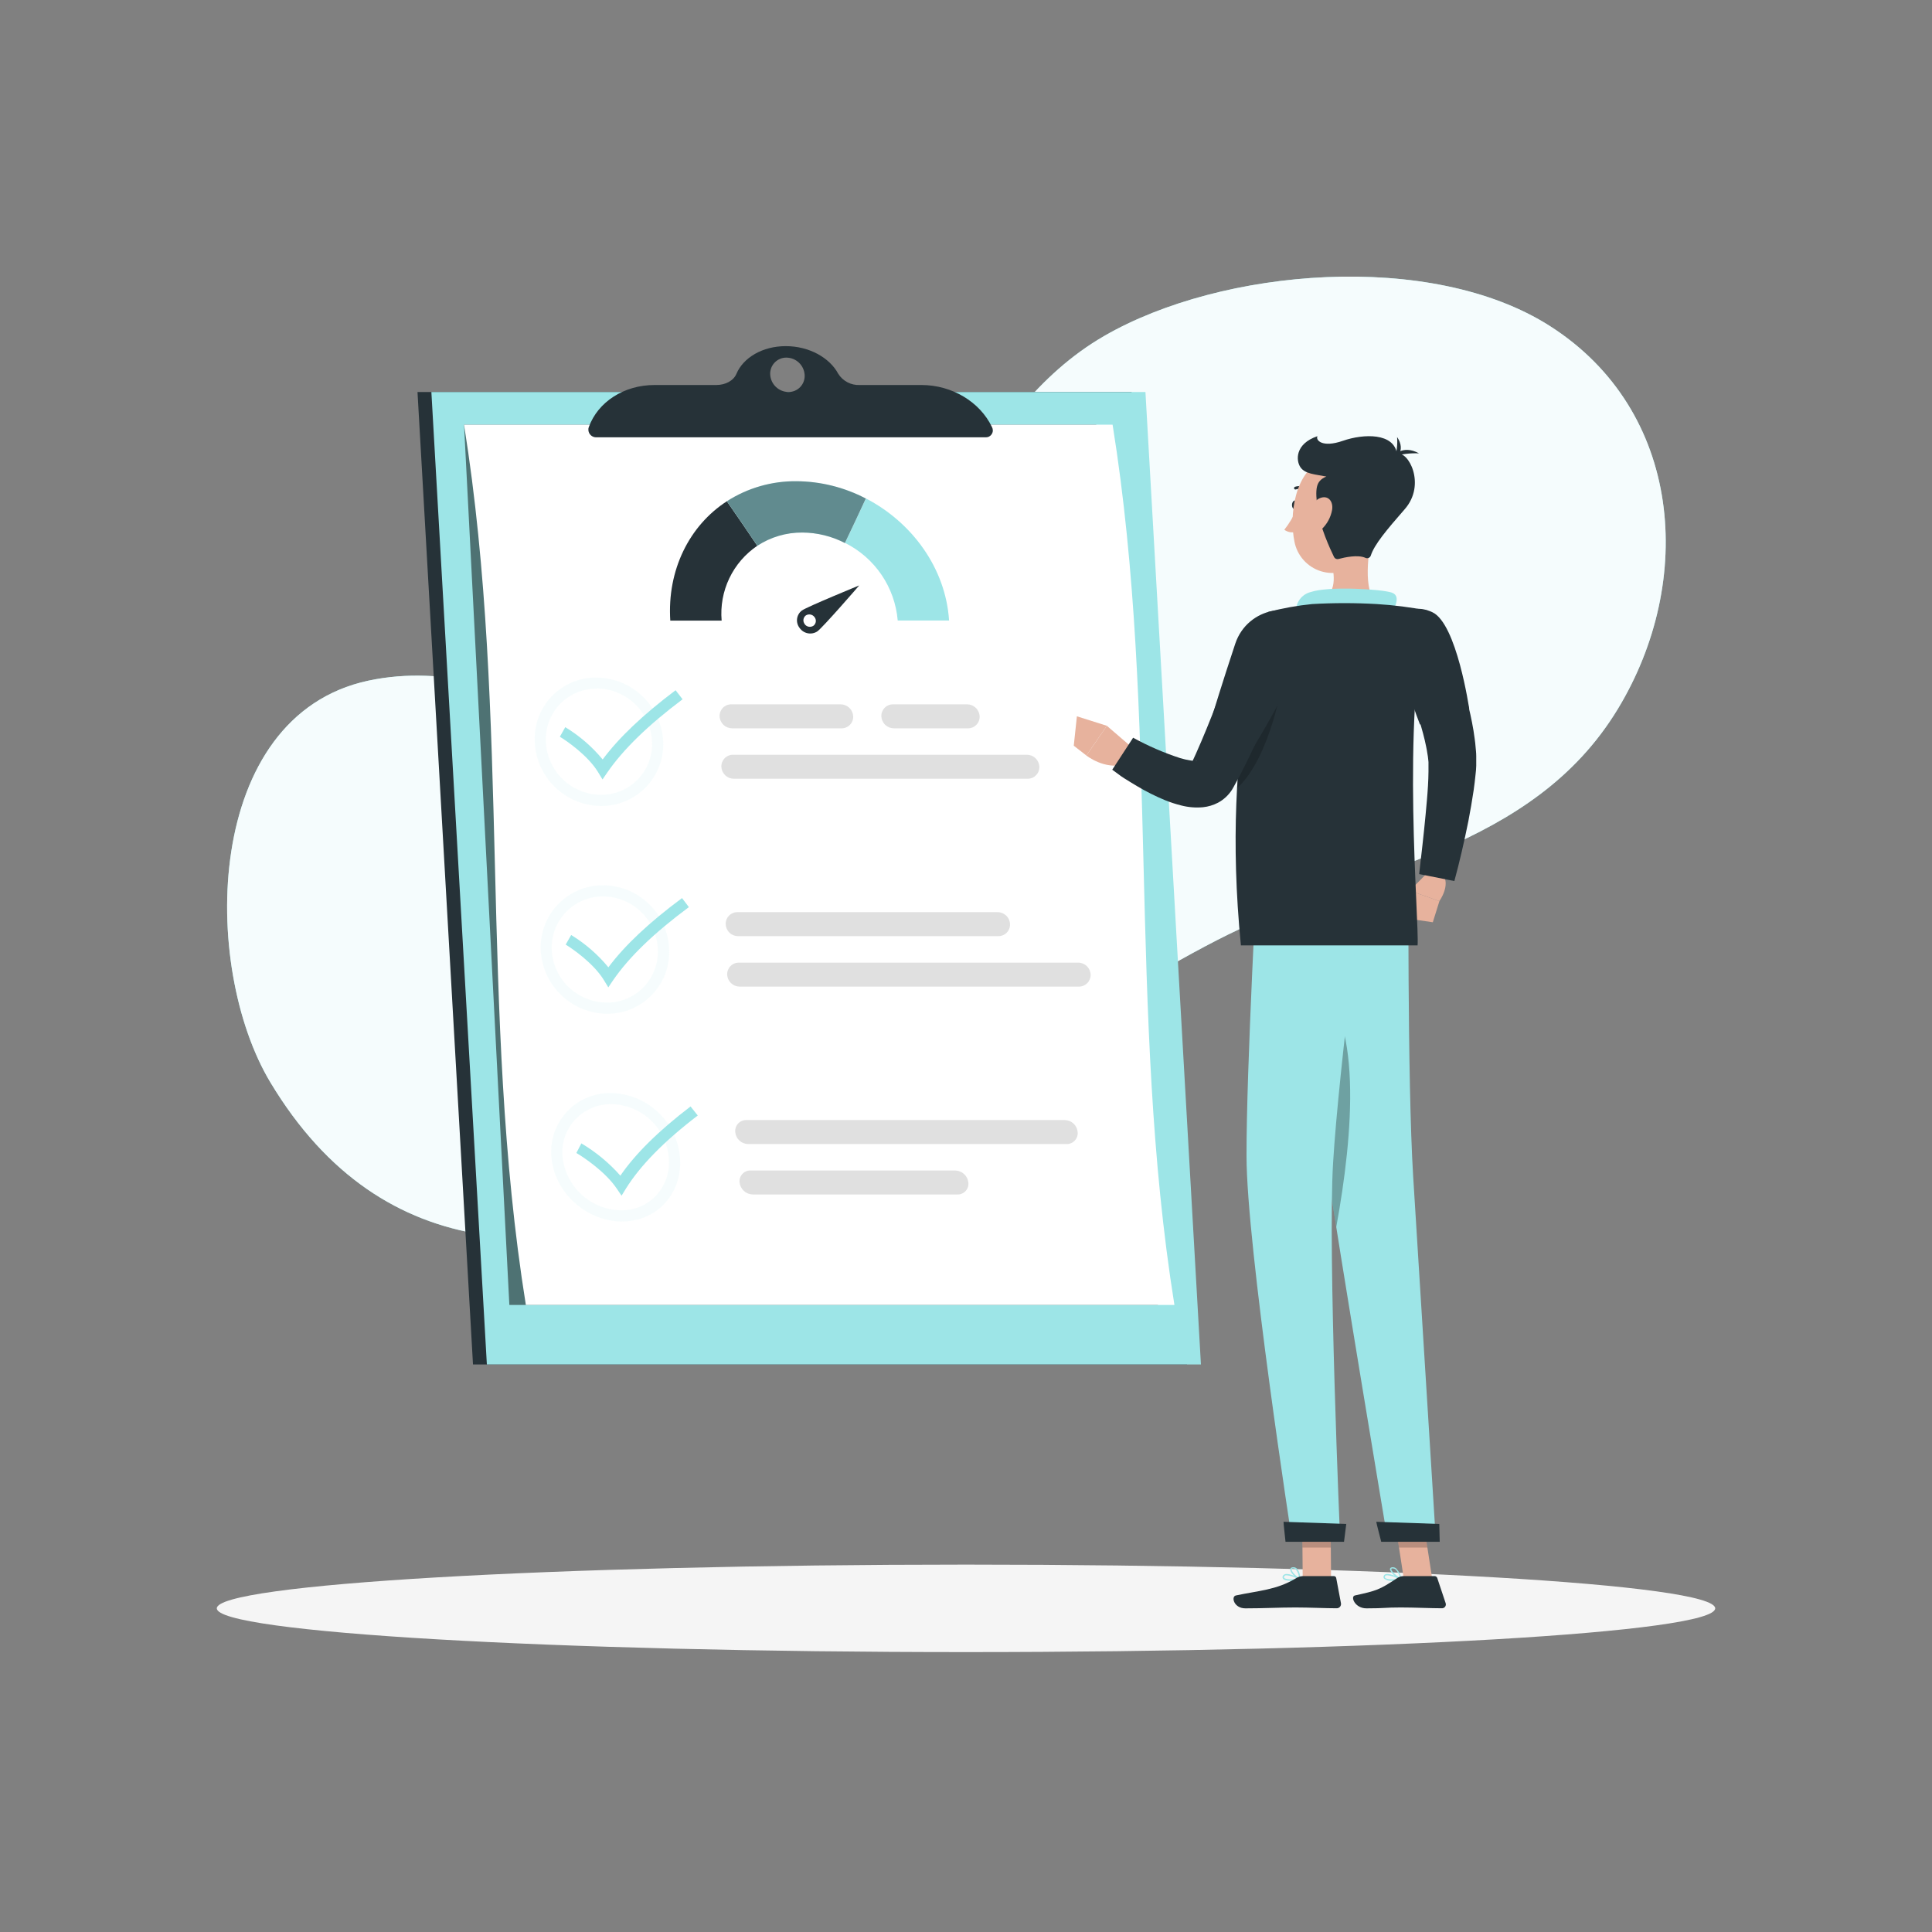 <svg width="1000" height="1000" viewBox="0 0 1000 1000" fill="none" xmlns="http://www.w3.org/2000/svg">
<rect x="0" y="0" width="1000" height="1000" fill="#808080" stroke="none"/>
<g id="about 1">
<g id="freepik--background-simple--inject-294">
<path id="Vector" d="M422 348.14C485.36 302.14 502.5 213.8 571.56 173.88C632.28 138.78 740.74 129.5 802.24 168.76C870.8 212.52 877.72 300.5 837.36 367C792.96 440.16 706.1 449 635.52 483.8C511.86 544.86 257.04 754.8 140 560.32C103.68 499.96 105.4 370.62 190.6 352.32C272.5 334.88 332.74 412.88 422 348.14Z" fill="#9DE5E7"/>
<path id="Vector_2" opacity="0.9" d="M422 348.14C485.36 302.14 502.5 213.8 571.56 173.88C632.28 138.78 740.74 129.5 802.24 168.76C870.8 212.52 877.72 300.5 837.36 367C792.96 440.16 706.1 449 635.52 483.8C511.86 544.86 257.04 754.8 140 560.32C103.68 499.96 105.4 370.62 190.6 352.32C272.5 334.88 332.74 412.88 422 348.14Z" fill="white"/>
</g>
<g id="freepik--Shadow--inject-294">
<path id="freepik--path--inject-294" d="M500 855.12C714.165 855.12 887.78 844.984 887.78 832.48C887.78 819.976 714.165 809.84 500 809.84C285.835 809.84 112.22 819.976 112.22 832.48C112.22 844.984 285.835 855.12 500 855.12Z" fill="#F5F5F5"/>
</g>
<g id="freepik--Survey--inject-294">
<path id="Vector_3" d="M585.7 202.9H216.1L244.82 706.24H614.4L585.7 202.9Z" fill="#263238"/>
<path id="Vector_4" d="M592.88 202.9H223.28L252 706.24H621.6L592.88 202.9Z" fill="#9DE5E7"/>
<path id="Vector_5" opacity="0.5" d="M567.42 219.82H240.18L263.64 675.44H599.38L567.42 219.82Z" fill="black"/>
<path id="Vector_6" d="M240.18 219.82C264.5 371.7 247.82 523.58 272.18 675.44H607.88C583.56 523.58 600.24 371.7 575.88 219.82H240.18Z" fill="white"/>
<g id="Group" opacity="0.3">
<path id="Vector_7" opacity="0.3" d="M308.82 356.34C316.234 356.399 323.342 359.302 328.678 364.448C334.015 369.595 337.172 376.593 337.5 384C337.649 387.563 337.072 391.119 335.803 394.452C334.535 397.784 332.601 400.824 330.12 403.385C327.639 405.947 324.663 407.977 321.372 409.351C318.082 410.725 314.546 411.416 310.98 411.38C303.612 411.319 296.55 408.425 291.259 403.297C285.968 398.17 282.853 391.202 282.56 383.84C282.406 380.288 282.969 376.741 284.217 373.411C285.464 370.081 287.37 367.037 289.82 364.46C292.278 361.906 295.23 359.88 298.497 358.505C301.763 357.129 305.276 356.434 308.82 356.46V356.34ZM308.62 350.68C304.309 350.653 300.038 351.506 296.068 353.186C292.098 354.866 288.512 357.338 285.53 360.451C282.548 363.564 280.232 367.253 278.724 371.292C277.216 375.33 276.548 379.634 276.76 383.94C277.109 392.829 280.867 401.243 287.253 407.435C293.639 413.628 302.164 417.125 311.06 417.2C315.391 417.236 319.683 416.392 323.678 414.72C327.673 413.049 331.288 410.583 334.302 407.474C337.316 404.364 339.668 400.675 341.214 396.63C342.761 392.584 343.471 388.267 343.3 383.94C342.87 375.012 339.036 366.589 332.585 360.402C326.134 354.216 317.558 350.736 308.62 350.68V350.68Z" fill="#9DE5E7"/>
</g>
<path id="Vector_8" d="M494.44 605.84H388.44C387.647 605.827 386.86 605.982 386.132 606.297C385.404 606.611 384.751 607.078 384.218 607.664C383.684 608.251 383.281 608.945 383.037 609.699C382.793 610.454 382.712 611.252 382.8 612.04V612.04C382.993 613.726 383.79 615.285 385.044 616.429C386.298 617.572 387.923 618.223 389.62 618.26H495.62C496.413 618.275 497.201 618.119 497.929 617.803C498.657 617.486 499.308 617.018 499.839 616.428C500.37 615.838 500.768 615.141 501.007 614.384C501.245 613.627 501.318 612.828 501.22 612.04V612.04C501.032 610.361 500.241 608.807 498.994 607.667C497.747 606.527 496.129 605.878 494.44 605.84V605.84Z" fill="#E0E0E0"/>
<path id="Vector_9" d="M551.14 579.74H386.3C385.502 579.725 384.71 579.879 383.976 580.192C383.242 580.504 382.583 580.968 382.041 581.554C381.499 582.139 381.087 582.833 380.831 583.589C380.576 584.345 380.484 585.146 380.56 585.94C380.704 587.621 381.467 589.188 382.701 590.337C383.936 591.487 385.553 592.136 387.24 592.16H552C552.799 592.183 553.594 592.036 554.332 591.73C555.07 591.424 555.735 590.964 556.283 590.382C556.831 589.8 557.25 589.109 557.511 588.354C557.772 587.598 557.871 586.796 557.8 586V586C557.67 584.314 556.916 582.737 555.683 581.579C554.451 580.421 552.831 579.765 551.14 579.74V579.74Z" fill="#E0E0E0"/>
<g id="Group_2" opacity="0.3">
<path id="Vector_10" opacity="0.3" d="M312.2 464C319.559 464.052 326.613 466.948 331.887 472.08C337.161 477.213 340.247 484.185 340.5 491.54C340.635 495.1 340.051 498.652 338.783 501.981C337.515 505.311 335.589 508.351 333.12 510.92C330.649 513.479 327.683 515.508 324.403 516.883C321.123 518.259 317.597 518.952 314.04 518.92C306.663 518.869 299.589 515.98 294.286 510.852C288.983 505.724 285.858 498.751 285.56 491.38C285.439 487.814 286.039 484.26 287.326 480.932C288.612 477.604 290.558 474.571 293.046 472.013C295.534 469.456 298.513 467.428 301.805 466.051C305.096 464.674 308.632 463.976 312.2 464V464ZM312.2 458.2C307.867 458.173 303.572 459.022 299.575 460.696C295.577 462.369 291.959 464.833 288.937 467.939C285.915 471.045 283.552 474.729 281.988 478.771C280.425 482.813 279.694 487.129 279.84 491.46C280.195 500.373 283.973 508.806 290.388 515.005C296.802 521.204 305.36 524.69 314.28 524.74C318.601 524.757 322.88 523.899 326.86 522.217C330.84 520.536 334.438 518.065 337.438 514.956C340.437 511.846 342.776 508.161 344.313 504.123C345.85 500.085 346.553 495.777 346.38 491.46C346.081 482.575 342.355 474.151 335.984 467.951C329.613 461.751 321.09 458.257 312.2 458.2V458.2Z" fill="#9DE5E7"/>
</g>
<path id="Vector_11" d="M435.6 376.98H378.9C377.234 376.966 375.637 376.313 374.438 375.156C373.24 373.998 372.532 372.425 372.46 370.76V370.76C372.433 369.955 372.569 369.154 372.858 368.403C373.148 367.651 373.585 366.966 374.145 366.388C374.705 365.809 375.375 365.349 376.117 365.035C376.858 364.721 377.655 364.56 378.46 364.56H435.14C436.807 364.573 438.406 365.222 439.61 366.374C440.814 367.527 441.533 369.095 441.62 370.76V370.76C441.65 371.568 441.516 372.374 441.226 373.128C440.937 373.883 440.498 374.572 439.935 375.153C439.373 375.734 438.699 376.195 437.954 376.509C437.209 376.823 436.409 376.983 435.6 376.98V376.98Z" fill="#E0E0E0"/>
<path id="Vector_12" d="M501.04 376.98H462.64C460.972 376.966 459.373 376.314 458.171 375.157C456.969 374 456.257 372.426 456.18 370.76V370.76C456.153 369.955 456.289 369.154 456.578 368.403C456.868 367.651 457.305 366.966 457.865 366.388C458.425 365.809 459.095 365.349 459.837 365.035C460.578 364.721 461.375 364.56 462.18 364.56H500.6C502.265 364.573 503.861 365.223 505.063 366.376C506.264 367.529 506.978 369.097 507.06 370.76V370.76C507.09 371.568 506.956 372.374 506.666 373.128C506.377 373.883 505.938 374.572 505.375 375.153C504.813 375.734 504.139 376.195 503.394 376.509C502.649 376.823 501.849 376.983 501.04 376.98V376.98Z" fill="#E0E0E0"/>
<path id="Vector_13" d="M532 403.08H379.8C378.134 403.071 376.537 402.419 375.34 401.26C374.144 400.101 373.442 398.524 373.38 396.86V396.86C373.353 396.055 373.489 395.254 373.778 394.502C374.068 393.751 374.505 393.066 375.065 392.487C375.625 391.909 376.295 391.449 377.037 391.135C377.778 390.821 378.575 390.66 379.38 390.66H531.56C533.22 390.669 534.813 391.319 536.005 392.474C537.198 393.63 537.898 395.201 537.96 396.86C537.989 397.663 537.857 398.464 537.572 399.214C537.286 399.965 536.852 400.651 536.296 401.231C535.74 401.811 535.074 402.274 534.336 402.592C533.598 402.909 532.803 403.075 532 403.08V403.08Z" fill="#E0E0E0"/>
<g id="Group_3" opacity="0.3">
<path id="Vector_14" opacity="0.3" d="M316.54 571.52C324.001 571.666 331.145 574.559 336.607 579.644C342.068 584.729 345.462 591.649 346.14 599.08C346.499 602.562 346.131 606.08 345.061 609.412C343.99 612.745 342.24 615.819 339.92 618.44C337.581 621.016 334.719 623.062 331.525 624.442C328.331 625.822 324.879 626.503 321.4 626.44C313.875 626.318 306.653 623.453 301.092 618.381C295.531 613.31 292.013 606.382 291.2 598.9C290.857 595.392 291.261 591.852 292.384 588.512C293.508 585.171 295.327 582.107 297.72 579.52C300.128 576.951 303.046 574.913 306.286 573.535C309.527 572.158 313.019 571.472 316.54 571.52V571.52ZM316.26 565.74C311.977 565.656 307.724 566.478 303.781 568.153C299.838 569.828 296.293 572.317 293.38 575.457C290.466 578.598 288.249 582.318 286.873 586.376C285.498 590.433 284.996 594.735 285.4 599C286.94 617.36 303.6 632.26 321.96 632.26C340.32 632.26 353.48 617.36 351.96 599C351.167 590.03 347.083 581.67 340.496 575.53C333.909 569.389 325.284 565.902 316.28 565.74H316.26Z" fill="#9DE5E7"/>
</g>
<path id="Vector_15" d="M558 498.26H382.38C381.575 498.26 380.778 498.421 380.037 498.735C379.295 499.049 378.625 499.509 378.065 500.088C377.505 500.666 377.068 501.351 376.778 502.102C376.489 502.854 376.353 503.655 376.38 504.46V504.46C376.452 506.119 377.158 507.688 378.352 508.841C379.547 509.995 381.139 510.646 382.8 510.66H558.5C559.305 510.66 560.102 510.499 560.843 510.185C561.585 509.871 562.255 509.411 562.815 508.833C563.375 508.254 563.812 507.569 564.102 506.818C564.391 506.066 564.527 505.265 564.5 504.46V504.46C564.438 502.784 563.723 501.198 562.509 500.04C561.295 498.882 559.678 498.243 558 498.26V498.26Z" fill="#E0E0E0"/>
<path id="Vector_16" d="M516.38 472.14H381.62C380.813 472.14 380.015 472.302 379.272 472.617C378.529 472.932 377.858 473.394 377.298 473.974C376.738 474.555 376.3 475.243 376.012 475.996C375.724 476.75 375.59 477.554 375.62 478.36V478.36C375.677 480.017 376.373 481.589 377.562 482.744C378.751 483.9 380.342 484.551 382 484.56H516.78C517.585 484.56 518.382 484.399 519.123 484.085C519.865 483.771 520.535 483.311 521.095 482.733C521.655 482.154 522.092 481.469 522.382 480.718C522.671 479.966 522.807 479.165 522.78 478.36V478.36C522.733 476.694 522.038 475.112 520.843 473.95C519.648 472.789 518.047 472.139 516.38 472.14V472.14Z" fill="#E0E0E0"/>
<path id="Vector_17" d="M311.86 403.44L309.5 399.56C304.32 391.1 293.5 383.56 289.78 381.34L292.58 376.38C299.926 380.827 306.471 386.479 311.94 393.1C320.44 381.68 332.86 369.94 349.68 357.26L353.3 361.94C335.3 375.48 322.54 387.94 314.36 399.8C313.54 401.02 312.7 402.24 311.86 403.44Z" fill="#9DE5E7"/>
<path id="Vector_18" d="M314.86 511.04C314.08 509.74 313.28 508.44 312.48 507.16C307.28 498.7 296.48 491.16 292.8 488.92L295.64 483.96C302.948 488.419 309.458 494.071 314.9 500.68C323.42 489.28 335.94 477.52 353.02 464.84L356.56 469.52C338.32 483.06 325.48 495.52 317.34 507.38L314.86 511.04Z" fill="#9DE5E7"/>
<path id="Vector_19" d="M321.72 618.88L319.08 615C313.32 606.54 302.16 599 298.32 596.78L300.92 591.82C308.478 596.299 315.287 601.934 321.1 608.52C328.94 597.12 340.86 585.36 357.42 572.7L361.16 577.38C343.48 590.92 331.34 603.38 323.96 615.24L321.72 618.88Z" fill="#9DE5E7"/>
<path id="Vector_20" d="M448.2 258C444.68 265.68 441.073 273.353 437.38 281.02C444.994 284.807 451.503 290.492 456.282 297.526C461.06 304.56 463.945 312.707 464.66 321.18H491.24C489.48 294 472 270.34 448.2 258Z" fill="#9DE5E7"/>
<path id="Vector_21" d="M346.94 321.22H373.52C372.868 313.702 374.238 306.146 377.487 299.335C380.736 292.524 385.747 286.705 392 282.48C386.827 274.8 381.573 267.12 376.24 259.44C356.84 272 345.24 295.02 346.94 321.22Z" fill="#263238"/>
<path id="Vector_22" d="M412.24 249.08C399.487 248.954 386.975 252.555 376.24 259.44C381.573 267.12 386.827 274.8 392 282.48C398.929 277.952 407.042 275.572 415.32 275.64C422.978 275.684 430.517 277.542 437.32 281.06C441 273.38 444.607 265.707 448.14 258.04C437.06 252.232 424.75 249.16 412.24 249.08V249.08Z" fill="#9DE5E7"/>
<path id="Vector_23" opacity="0.5" d="M412.24 249.08C399.487 248.954 386.975 252.555 376.24 259.44C381.573 267.12 386.827 274.8 392 282.48C398.929 277.952 407.042 275.572 415.32 275.64C422.978 275.684 430.517 277.542 437.32 281.06C441 273.38 444.607 265.707 448.14 258.04C437.06 252.232 424.75 249.16 412.24 249.08V249.08Z" fill="#263238"/>
<path id="Vector_24" d="M444.72 303.02C444.72 303.02 417.88 314 415.04 316C414.362 316.514 413.793 317.158 413.367 317.895C412.942 318.631 412.668 319.446 412.561 320.29C412.455 321.134 412.519 321.991 412.749 322.81C412.979 323.629 413.37 324.394 413.9 325.06C414.902 326.483 416.418 327.46 418.128 327.785C419.837 328.109 421.606 327.756 423.06 326.8C426 324.68 444.76 303.02 444.72 303.02ZM416.52 323.02C416.259 322.692 416.066 322.316 415.953 321.913C415.839 321.509 415.808 321.088 415.86 320.672C415.912 320.256 416.047 319.855 416.257 319.493C416.466 319.13 416.746 318.813 417.08 318.56C417.8 318.097 418.671 317.928 419.512 318.088C420.353 318.248 421.1 318.725 421.6 319.42C421.861 319.748 422.054 320.124 422.167 320.527C422.281 320.931 422.312 321.352 422.26 321.768C422.208 322.184 422.073 322.585 421.863 322.947C421.654 323.31 421.374 323.627 421.04 323.88C420.329 324.352 419.465 324.534 418.625 324.389C417.785 324.244 417.031 323.783 416.52 323.1V323.02Z" fill="#263238"/>
<path id="Vector_25" d="M364 288.16C364.02 288.35 363.999 288.542 363.94 288.724C363.88 288.905 363.783 289.072 363.655 289.214C363.526 289.355 363.37 289.468 363.195 289.545C363.02 289.622 362.831 289.661 362.64 289.66C362.23 289.657 361.835 289.502 361.532 289.225C361.229 288.948 361.04 288.569 361 288.16C360.977 287.969 360.995 287.776 361.054 287.593C361.112 287.41 361.209 287.242 361.338 287.1C361.467 286.957 361.625 286.844 361.801 286.769C361.977 286.693 362.168 286.656 362.36 286.66C362.77 286.663 363.165 286.818 363.468 287.095C363.771 287.372 363.96 287.751 364 288.16V288.16Z" fill="#263238"/>
<path id="Vector_26" d="M371.16 288.16C371.183 288.351 371.165 288.544 371.106 288.727C371.048 288.91 370.951 289.078 370.822 289.22C370.693 289.363 370.535 289.475 370.359 289.551C370.183 289.627 369.992 289.664 369.8 289.66C369.392 289.648 369.002 289.491 368.701 289.215C368.4 288.94 368.208 288.565 368.16 288.16C368.137 287.969 368.155 287.776 368.214 287.593C368.272 287.41 368.369 287.242 368.498 287.1C368.627 286.957 368.785 286.844 368.961 286.769C369.137 286.693 369.328 286.656 369.52 286.66C369.932 286.658 370.329 286.812 370.633 287.09C370.937 287.368 371.125 287.75 371.16 288.16V288.16Z" fill="#263238"/>
<path id="Vector_27" d="M362 296C361.908 296.001 361.816 295.984 361.73 295.95C361.644 295.916 361.566 295.865 361.5 295.8C361.363 295.662 361.286 295.475 361.286 295.28C361.286 295.085 361.363 294.899 361.5 294.76C362.149 294.07 362.933 293.522 363.804 293.151C364.675 292.779 365.613 292.591 366.56 292.6C368.541 292.621 370.444 293.377 371.9 294.72C371.97 294.787 372.026 294.868 372.064 294.957C372.102 295.047 372.122 295.143 372.122 295.24C372.122 295.337 372.102 295.433 372.064 295.523C372.026 295.612 371.97 295.693 371.9 295.76C371.756 295.894 371.567 295.968 371.37 295.968C371.173 295.968 370.984 295.894 370.84 295.76C369.656 294.656 368.099 294.041 366.48 294.04C365.734 294.023 364.994 294.162 364.305 294.448C363.616 294.734 362.995 295.16 362.48 295.7C362.363 295.857 362.192 295.964 362 296V296Z" fill="#263238"/>
<path id="Vector_28" d="M513.48 221.12C507.24 207.98 492.68 199.28 476.98 199.28H444.98C442.783 199.377 440.599 198.892 438.65 197.873C436.701 196.855 435.055 195.339 433.88 193.48C429.42 185.12 418.78 179.16 406.7 179.16C394.62 179.16 384.7 185.16 381.18 193.48C379.72 197 375.54 199.28 370.74 199.28H338.74C323.04 199.28 309.46 207.98 304.74 221.12C304.565 221.579 304.497 222.071 304.54 222.56C304.591 223.586 305.035 224.553 305.78 225.26C306.525 225.967 307.513 226.361 308.54 226.36H510.3C510.917 226.361 511.523 226.204 512.061 225.902C512.598 225.6 513.049 225.164 513.369 224.637C513.689 224.11 513.867 223.51 513.886 222.893C513.906 222.277 513.766 221.666 513.48 221.12V221.12ZM408 202.9C405.613 202.851 403.331 201.91 401.602 200.263C399.874 198.616 398.824 196.382 398.66 194C398.58 192.853 398.738 191.702 399.125 190.619C399.512 189.536 400.12 188.545 400.909 187.709C401.698 186.872 402.653 186.209 403.711 185.76C404.77 185.311 405.91 185.086 407.06 185.1C409.462 185.125 411.767 186.055 413.513 187.705C415.259 189.355 416.319 191.603 416.48 194C416.561 195.154 416.4 196.312 416.008 197.401C415.617 198.489 415.002 199.484 414.204 200.321C413.406 201.159 412.442 201.821 411.374 202.265C410.306 202.709 409.157 202.925 408 202.9V202.9Z" fill="#263238"/>
</g>
<g id="freepik--Character--inject-294">
<path id="Vector_29" d="M720.84 818.22C719.275 818.413 717.694 818.021 716.4 817.12C716.23 816.909 716.126 816.652 716.101 816.381C716.076 816.111 716.131 815.839 716.26 815.6C716.356 815.394 716.498 815.213 716.674 815.071C716.851 814.929 717.059 814.829 717.28 814.78C719.64 814.12 725.1 817.04 725.28 817.18C725.348 817.21 725.405 817.261 725.441 817.326C725.477 817.391 725.491 817.466 725.48 817.54C725.477 817.607 725.452 817.671 725.408 817.721C725.365 817.772 725.305 817.807 725.24 817.82C723.787 818.079 722.315 818.213 720.84 818.22V818.22ZM718.2 815.38C717.981 815.347 717.759 815.347 717.54 815.38C717.404 815.405 717.275 815.462 717.164 815.545C717.053 815.628 716.962 815.736 716.9 815.86C716.7 816.3 716.9 816.52 716.9 816.64C717.7 817.58 721.42 817.6 724.1 817.22C722.26 816.258 720.261 815.634 718.2 815.38Z" fill="#9DE5E7"/>
<path id="Vector_30" d="M725.24 817.82H725.1C723.24 817.02 719.36 813.82 719.44 812.18C719.44 811.78 719.68 811.3 720.64 811.2C721.359 811.139 722.074 811.353 722.64 811.8C724.136 813.368 725.149 815.332 725.56 817.46C725.585 817.51 725.598 817.565 725.598 817.62C725.598 817.676 725.585 817.73 725.56 817.78C725.514 817.813 725.461 817.833 725.405 817.84C725.349 817.847 725.292 817.84 725.24 817.82V817.82ZM720.98 811.82H720.78C720.16 811.82 720.14 812.12 720.14 812.2C720.14 813.2 722.76 815.7 724.7 816.78C724.32 815.072 723.468 813.506 722.24 812.26C721.877 811.988 721.433 811.847 720.98 811.86V811.82Z" fill="#9DE5E7"/>
<path id="Vector_31" d="M741.36 817.48H726.66L721.4 783.44H736.1L741.36 817.48Z" fill="#E7B29D"/>
<path id="Vector_32" d="M726.56 815.78H742.56C742.862 815.788 743.153 815.888 743.397 816.067C743.64 816.246 743.822 816.495 743.92 816.78L748.28 829.84C748.372 830.133 748.396 830.443 748.349 830.746C748.303 831.049 748.187 831.337 748.011 831.589C747.835 831.84 747.604 832.048 747.335 832.195C747.066 832.343 746.767 832.427 746.46 832.44C740.66 832.44 732.26 832.02 724.98 832.02C716.48 832.02 717.24 832.48 707.26 832.48C701.26 832.48 698.88 826.38 701.26 825.82C712.48 823.32 713.78 823.04 723.02 816.92C724.055 816.186 725.291 815.788 726.56 815.78V815.78Z" fill="#263238"/>
<path id="Vector_33" opacity="0.2" d="M721.4 783.46L724.12 801H738.82L736.1 783.46H721.4Z" fill="black"/>
<path id="Vector_34" d="M739.68 450.9L729.68 461L745 466.42C745 466.42 751 458.18 746.78 452.54L739.68 450.9Z" fill="#E7B29D"/>
<path id="Vector_35" d="M726.32 475.12L741.62 477.36L745.04 466.42L729.72 461L726.32 475.12Z" fill="#E7B29D"/>
<path id="Vector_36" d="M746.36 326.54C747.66 329.34 748.7 331.72 749.74 334.32C750.78 336.92 751.74 339.42 752.74 341.98C754.64 347.12 756.34 352.36 757.92 357.66C759.528 363.022 760.863 368.463 761.92 373.96L762.68 378.16L763.3 382.44C763.52 383.86 763.66 385.34 763.78 386.8C763.9 388.26 764.1 389.58 764.1 391.42V394.02V396.32L763.98 398.58L763.76 400.72C763.5 403.6 763.12 406.3 762.76 409.04C761.96 414.44 761.04 419.72 760.02 425.04C757.9 435.5 755.58 445.72 752.78 456.02L734.56 452.42C735.72 442.26 736.92 431.94 737.88 421.78C738.34 416.7 738.84 411.64 739.12 406.68C739.24 404.24 739.38 401.76 739.38 399.42V397.66V396.04V394.42L739.24 393.1C739.149 392.046 739.002 390.998 738.8 389.96C738.62 388.84 738.46 387.72 738.2 386.58L737.46 383.16L736.6 379.72C735.36 375.12 733.96 370.5 732.36 365.88C730.76 361.26 728.98 356.66 727.1 352.1C726.18 349.8 725.22 347.52 724.22 345.28C723.22 343.04 722.22 340.7 721.24 338.76L746.36 326.54Z" fill="#263238"/>
<path id="Vector_37" d="M677.3 443.74C677.3 443.74 679.74 556.22 686.34 601.02C693.22 647.62 718.34 797.6 718.34 797.6H743.22C743.22 797.6 734.3 654.86 731.46 609C728.36 559 729.04 443.74 729.04 443.74H677.3Z" fill="#9DE5E7"/>
<path id="Vector_38" d="M712.36 787.68C712.24 787.68 714.92 798.02 714.92 798.02H745.2L744.98 788.8L712.36 787.68Z" fill="#263238"/>
<path id="Vector_39" d="M671.694 261.398C671.77 260.153 671.171 259.102 670.355 259.052C669.539 259.002 668.816 259.971 668.739 261.217C668.663 262.462 669.262 263.513 670.078 263.563C670.894 263.613 671.617 262.644 671.694 261.398Z" fill="#263238"/>
<path id="Vector_40" d="M671.08 263.56C669.458 267.373 667.332 270.951 664.76 274.2C665.6 274.81 666.565 275.227 667.585 275.421C668.605 275.614 669.655 275.58 670.66 275.32L671.08 263.56Z" fill="#E7B29D"/>
<path id="Vector_41" d="M676.36 254.4C676.205 254.4 676.053 254.359 675.92 254.28C675.204 253.717 674.363 253.335 673.468 253.168C672.573 253.001 671.651 253.053 670.78 253.32C670.691 253.355 670.595 253.372 670.5 253.37C670.404 253.368 670.309 253.347 670.222 253.308C670.134 253.269 670.055 253.212 669.99 253.142C669.924 253.072 669.873 252.99 669.84 252.9C669.808 252.808 669.795 252.711 669.801 252.614C669.807 252.517 669.833 252.422 669.875 252.335C669.918 252.247 669.978 252.169 670.05 252.105C670.123 252.041 670.208 251.991 670.3 251.96C671.396 251.603 672.562 251.519 673.698 251.714C674.834 251.909 675.906 252.378 676.82 253.08C676.971 253.199 677.07 253.371 677.096 253.562C677.123 253.752 677.074 253.945 676.96 254.1C676.89 254.193 676.799 254.268 676.695 254.32C676.591 254.372 676.476 254.399 676.36 254.4V254.4Z" fill="#263238"/>
<path id="Vector_42" d="M710.6 275.04C708.12 285.8 705.32 305.5 712.6 312.66C712.6 312.66 709.28 323.56 689.3 323.56C667.3 323.56 679.2 312.66 679.2 312.66C691.2 309.8 691.3 300.92 689.5 292.56L710.6 275.04Z" fill="#E7B29D"/>
<path id="Vector_43" d="M720.34 317.7C722.5 313.32 724.88 308.28 720.34 306.72C715.38 304.98 687.96 303.22 678.34 306.46C675.77 307.115 673.566 308.764 672.212 311.045C670.858 313.325 670.465 316.05 671.12 318.62L720.34 317.7Z" fill="#9DE5E7"/>
<path id="Vector_44" d="M741.38 316.88C754.04 322.72 760.48 367 760.48 367L734.98 375C730.425 363.284 726.728 351.253 723.92 339C720 320.52 728.42 310.92 741.38 316.88Z" fill="#263238"/>
<path id="Vector_45" d="M584.66 385.78L572.9 375.66L562.32 391.06C562.32 391.06 571.82 398.68 582.32 395.56L584.66 385.78Z" fill="#E7B29D"/>
<path id="Vector_46" d="M557.4 370.76L555.78 385.98L562.32 391.06L572.9 375.66L557.4 370.76Z" fill="#E7B29D"/>
<path id="Vector_47" d="M713.3 258.66C711.82 273.94 711.72 282.94 703.72 290.78C701.143 293.332 697.921 295.136 694.398 295.998C690.875 296.86 687.184 296.747 683.72 295.673C680.256 294.598 677.149 292.602 674.733 289.898C672.316 287.193 670.68 283.883 670 280.32C667.2 266.6 670 243.92 685.26 237.84C688.508 236.439 692.068 235.917 695.582 236.326C699.096 236.735 702.44 238.06 705.28 240.169C708.121 242.278 710.357 245.096 711.764 248.341C713.172 251.587 713.701 255.145 713.3 258.66V258.66Z" fill="#E7B29D"/>
<path id="Vector_48" d="M682 263.56C680.66 253 680.88 249 686.52 246.66C680.66 245.5 675.58 245.34 673.16 241.92C670.74 238.5 670.16 229.76 681.92 225.76C680.84 227.76 684.26 231.92 695.08 228.16C705.9 224.4 721.66 224 723.08 235C728.8 233 738.38 250.66 727.08 263.56C717.66 274.36 711.38 281.82 709.52 287.56C709.433 287.829 709.29 288.076 709.1 288.286C708.911 288.495 708.679 288.662 708.42 288.776C708.161 288.889 707.881 288.946 707.598 288.944C707.316 288.941 707.037 288.878 706.78 288.76C702.88 286.94 695.9 288.5 692.78 289.34C692.341 289.454 691.876 289.415 691.461 289.23C691.047 289.044 690.708 288.724 690.5 288.32C688.48 284.16 683.02 272.28 682 263.56Z" fill="#263238"/>
<path id="Vector_49" d="M720.96 236.34C720.96 236.34 725.6 229.8 734.5 234.66C729.924 234.447 725.345 235.015 720.96 236.34Z" fill="#263238"/>
<path id="Vector_50" d="M721.72 237.74C721.72 237.74 728.18 233.74 723.14 226.2C723.449 230.103 722.966 234.028 721.72 237.74Z" fill="#263238"/>
<path id="Vector_51" d="M689.48 264C688.778 267.781 686.903 271.245 684.12 273.9C680.42 277.4 677.22 274.92 677.12 270.42C677.02 266.42 678.82 259.66 683.12 257.86C687.42 256.06 690.24 259.48 689.48 264Z" fill="#E7B29D"/>
<path id="Vector_52" opacity="0.3" d="M679.36 506.24C680.8 539.8 683.06 578.76 686.34 601.02C687.6 609.5 689.44 621.38 691.64 635.16C700.48 586.92 705.76 524.76 679.36 506.24Z" fill="black"/>
<path id="Vector_53" d="M668.34 818.22C666.46 818.22 664.64 817.96 664.06 817.12C663.909 816.895 663.828 816.631 663.828 816.36C663.828 816.089 663.909 815.825 664.06 815.6C664.328 815.198 664.733 814.907 665.2 814.78C667.66 814.12 672.7 817.04 672.92 817.18C672.982 817.214 673.03 817.269 673.056 817.334C673.081 817.4 673.083 817.473 673.06 817.54C673.046 817.609 673.012 817.672 672.962 817.722C672.912 817.772 672.849 817.806 672.78 817.82C671.314 818.076 669.829 818.21 668.34 818.22ZM666.12 815.38C665.895 815.347 665.665 815.347 665.44 815.38C665.297 815.408 665.16 815.464 665.04 815.547C664.919 815.63 664.817 815.736 664.74 815.86C664.48 816.3 664.56 816.52 664.64 816.64C665.3 817.58 669 817.6 671.76 817.22C670.019 816.243 668.102 815.617 666.12 815.38V815.38Z" fill="#9DE5E7"/>
<path id="Vector_54" d="M672.8 817.82H672.66C670.92 817.02 667.5 813.82 667.84 812.18C667.84 811.78 668.2 811.3 669.16 811.2C669.517 811.155 669.879 811.185 670.223 811.289C670.568 811.392 670.887 811.566 671.16 811.8C672.98 813.34 673.16 817.3 673.16 817.46C673.159 817.522 673.143 817.583 673.116 817.638C673.088 817.693 673.049 817.742 673 817.78C672.938 817.811 672.869 817.825 672.8 817.82ZM669.42 811.82H669.22C668.58 811.82 668.54 812.12 668.52 812.2C668.32 813.2 670.62 815.7 672.4 816.78C672.29 815.125 671.667 813.546 670.62 812.26C670.28 811.989 669.855 811.847 669.42 811.86V811.82Z" fill="#9DE5E7"/>
<path id="Vector_55" d="M688.96 817.48H674.28L674 783.44H688.7L688.96 817.48Z" fill="#E7B29D"/>
<path id="Vector_56" d="M674.42 815.78H690.42C690.706 815.776 690.985 815.875 691.205 816.058C691.425 816.241 691.572 816.498 691.62 816.78L694.08 829.84C694.136 830.162 694.12 830.492 694.034 830.807C693.948 831.121 693.793 831.414 693.581 831.662C693.369 831.91 693.105 832.109 692.807 832.243C692.51 832.378 692.186 832.445 691.86 832.44C686.08 832.44 677.72 832.02 670.46 832.02C661.94 832.02 654.58 832.48 644.6 832.48C638.6 832.48 637.12 826.38 639.66 825.82C651.24 823.32 660.64 823.04 670.78 816.92C671.868 816.217 673.126 815.823 674.42 815.78Z" fill="#263238"/>
<path id="Vector_57" opacity="0.2" d="M674.02 783.46L674.14 801H688.84L688.72 783.46H674.02Z" fill="black"/>
<path id="Vector_58" d="M651.08 443.74C651.08 443.74 645.08 553.6 645.2 598.4C645.2 645 668.8 797.6 668.8 797.6H693.68C693.68 797.6 687.2 647.72 690 602C692.98 552 707.42 443.78 707.42 443.78L651.08 443.74Z" fill="#9DE5E7"/>
<path id="Vector_59" d="M664.36 787.68C664.24 787.68 665.38 798.02 665.38 798.02H695.66L696.82 788.8L664.36 787.68Z" fill="#263238"/>
<path id="Vector_60" d="M656.44 316.74C656.44 316.74 631.4 380 642.3 489.34H733.74C734.7 477.34 725.14 372.82 738.78 315.98C730.128 314.305 721.376 313.196 712.58 312.66C701.456 312.02 690.304 312.02 679.18 312.66C671.506 313.432 663.904 314.796 656.44 316.74V316.74Z" fill="#263238"/>
<path id="Vector_61" opacity="0.2" d="M643.5 374C642.14 384 641.02 395.42 640.3 408C658.06 391.68 664.14 351.02 664.14 351.02L643.5 374Z" fill="black"/>
<path id="Vector_62" d="M665.86 346.86C662.26 356.22 658.62 365.24 654.62 374.3C650.62 383.36 646.48 392.3 641.82 401.26L640 404.6L639.08 406.28C638.7 406.96 638.74 407 637.7 408.74C635.907 411.56 633.421 413.874 630.48 415.46C628.048 416.739 625.393 417.54 622.66 417.82C618.903 418.164 615.114 417.86 611.46 416.92C608.571 416.205 605.737 415.282 602.98 414.16C598.032 412.111 593.239 409.705 588.64 406.96C586.38 405.66 584.22 404.26 582.08 402.96C579.94 401.66 578 400 575.7 398.4L586.5 381.84C594.25 386.111 602.386 389.64 610.8 392.38C612.586 392.932 614.411 393.346 616.26 393.62C617.315 393.845 618.405 393.845 619.46 393.62C619.58 393.62 619.2 393.5 618.54 393.84C617.736 394.25 617.049 394.855 616.54 395.6C616.12 396.3 616.66 395.26 616.84 394.86L617.56 393.28L619 390.14C622.8 381.66 626.32 372.88 629.74 364.14C633.16 355.4 636.48 346.28 639.54 337.46L665.86 346.86Z" fill="#263238"/>
<path id="Vector_63" d="M675.8 323.38C680.48 336.46 647.36 389.12 647.36 389.12L627.72 369.66C627.72 369.66 632.74 353.12 639.36 333.2C645.88 313.62 671.34 310.88 675.8 323.38Z" fill="#263238"/>
</g>
</g>
</svg>
